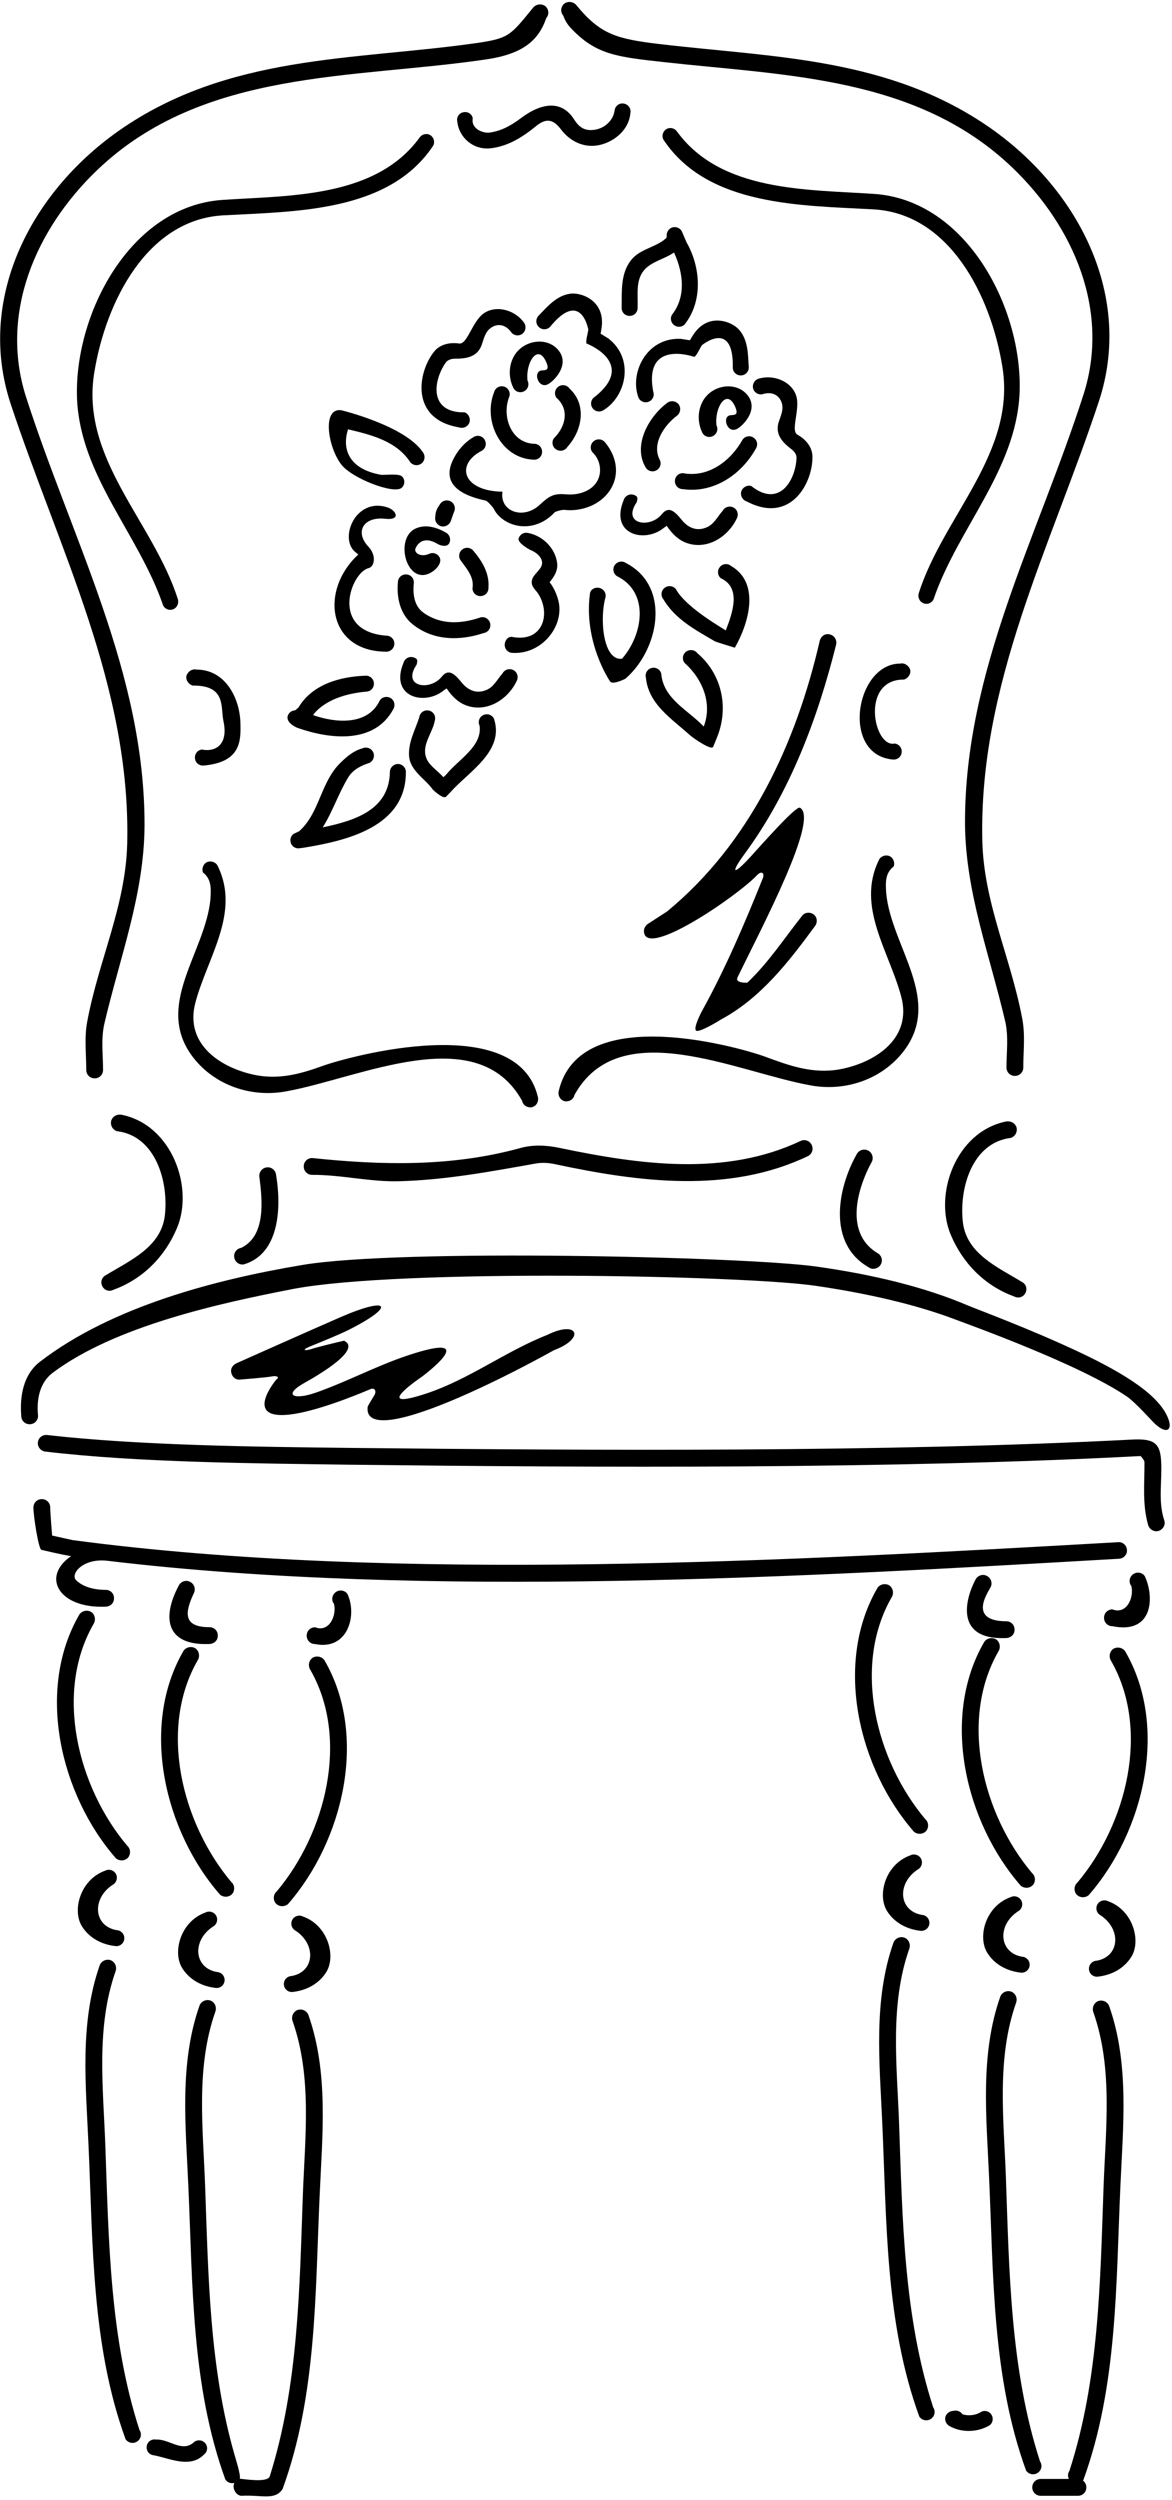 <?xml version="1.0" encoding="UTF-8"?>
<svg xmlns="http://www.w3.org/2000/svg" xmlns:xlink="http://www.w3.org/1999/xlink" width="220pt" height="469pt" viewBox="0 0 220 469" version="1.1">
<g id="surface1">
<path style=" stroke:none;fill-rule:nonzero;fill:rgb(0%,0%,0%);fill-opacity:1;" d="M 217.965 274.172 C 217.77 270.844 216.758 269.863 212.508 270.086 C 166.379 272.48 111.637 272.137 65.562 271.648 C 48.215 271.449 26.133 271.203 8.836 269.23 C 7.996 269.133 7.207 269.727 7.109 270.613 C 7.012 271.449 7.652 272.238 8.488 272.336 C 25.84 274.406 48.016 274.555 65.465 274.801 C 112.137 275.344 167.535 275.641 214.109 273.176 C 214.109 273.176 214.828 273.91 214.832 274.332 C 214.855 278.285 214.402 282.297 215.539 286.188 C 215.836 287.023 216.723 287.469 217.508 287.223 C 218.348 286.926 218.84 286.039 218.547 285.25 C 217.344 281.602 218.176 277.867 217.965 274.172 "/>
<path style=" stroke:none;fill-rule:nonzero;fill:rgb(0%,0%,0%);fill-opacity:1;" d="M 35.656 296.762 C 34.867 296.367 33.934 296.715 33.539 297.504 C 30.223 303.781 31.391 308.758 39.254 308.441 C 40.141 308.441 40.883 307.805 40.883 306.914 C 40.93 306.027 40.242 305.289 39.352 305.289 C 34.395 305.289 34.617 302.664 36.398 298.883 C 36.789 298.094 36.445 297.156 35.656 296.762 "/>
<path style=" stroke:none;fill-rule:nonzero;fill:rgb(0%,0%,0%);fill-opacity:1;" d="M 63.039 298.695 C 62.301 299.238 62.152 300.223 62.695 300.91 C 63.238 303.082 61.809 306.336 59.148 305.301 C 58.262 305.301 57.57 305.988 57.57 306.875 C 57.57 307.762 58.262 308.453 59.148 308.453 C 65.332 309.703 67.094 302.98 65.211 299.039 C 64.719 298.352 63.73 298.203 63.039 298.695 "/>
<path style=" stroke:none;fill-rule:nonzero;fill:rgb(0%,0%,0%);fill-opacity:1;" d="M 41.312 355.48 C 42.004 356.023 42.988 355.977 43.582 355.336 C 44.125 354.691 44.074 353.656 43.434 353.117 C 34.168 342.125 29.684 324.383 37.125 311.469 C 37.57 310.73 37.371 309.746 36.68 309.254 C 35.941 308.809 34.957 309.008 34.465 309.695 C 26.184 323.891 30.914 343.605 41.312 355.48 "/>
<path style=" stroke:none;fill-rule:nonzero;fill:rgb(0%,0%,0%);fill-opacity:1;" d="M 58.672 311.027 C 57.98 311.52 57.785 312.504 58.227 313.242 C 65.668 326.156 61.184 343.898 51.918 354.891 C 51.277 355.434 51.23 356.469 51.77 357.109 C 52.363 357.75 53.348 357.797 54.039 357.258 C 64.438 345.379 69.168 325.664 60.891 311.469 C 60.395 310.781 59.41 310.582 58.672 311.027 "/>
<path style=" stroke:none;fill-rule:nonzero;fill:rgb(0%,0%,0%);fill-opacity:1;" d="M 185.219 295.648 C 184.43 295.254 183.492 295.598 183.098 296.387 C 181.172 300.039 179.176 307.715 188.816 307.328 C 189.703 307.328 190.441 306.688 190.441 305.801 C 190.492 304.914 189.801 304.176 188.914 304.176 C 181.512 304.164 185.562 298.605 185.957 297.77 C 186.352 296.98 186.008 296.043 185.219 295.648 "/>
<path style=" stroke:none;fill-rule:nonzero;fill:rgb(0%,0%,0%);fill-opacity:1;" d="M 212.711 295.344 C 211.973 295.883 211.824 296.871 212.367 297.559 C 212.906 299.73 211.48 302.98 208.816 301.945 C 207.93 301.945 207.242 302.637 207.242 303.523 C 207.242 304.41 207.93 305.102 208.816 305.102 C 216.574 306.672 216.691 299.477 214.879 295.688 C 214.387 294.996 213.402 294.852 212.711 295.344 "/>
<path style=" stroke:none;fill-rule:nonzero;fill:rgb(0%,0%,0%);fill-opacity:1;" d="M 193.742 351.438 C 184.48 340.449 179.992 322.707 187.438 309.793 C 187.879 309.055 187.684 308.066 186.992 307.574 C 186.254 307.133 185.266 307.328 184.773 308.02 C 176.492 322.215 181.227 341.926 191.625 353.805 C 192.316 354.348 193.301 354.297 193.891 353.656 C 194.434 353.016 194.387 351.98 193.742 351.438 "/>
<path style=" stroke:none;fill-rule:nonzero;fill:rgb(0%,0%,0%);fill-opacity:1;" d="M 194.777 463.957 C 195.52 463.465 195.715 462.527 195.223 461.789 C 189.652 444.59 189.457 426.305 188.816 408.414 C 188.422 397.57 187.039 386.234 190.738 375.738 C 191.035 374.898 190.641 374.012 189.852 373.668 C 189.012 373.371 188.125 373.766 187.781 374.555 C 183.938 385.445 185.168 397.176 185.66 408.414 C 186.5 426.848 186.203 445.918 192.609 463.516 C 193.055 464.203 194.039 464.449 194.777 463.957 "/>
<path style=" stroke:none;fill-rule:nonzero;fill:rgb(0%,0%,0%);fill-opacity:1;" d="M 208.98 309.352 C 208.293 309.844 208.094 310.828 208.539 311.566 C 215.98 324.48 211.496 342.223 202.23 353.215 C 201.59 353.758 201.539 354.789 202.082 355.434 C 202.672 356.07 203.66 356.121 204.348 355.578 C 214.746 343.703 219.48 323.988 211.199 309.793 C 210.707 309.102 209.723 308.906 208.98 309.352 "/>
<path style=" stroke:none;fill-rule:nonzero;fill:rgb(0%,0%,0%);fill-opacity:1;" d="M 211.547 290.82 C 211.496 289.934 210.758 289.242 209.871 289.34 C 148.953 292.789 74.336 297.027 13.617 288.945 L 9.785 288.098 C 9.785 288.098 9.426 283.77 9.426 282.836 C 9.426 281.949 8.738 281.258 7.852 281.258 C 6.961 281.258 6.273 281.949 6.273 282.836 C 6.273 284.461 7.207 290.473 7.75 290.77 C 7.75 290.77 11.918 291.762 13.344 291.957 C 7.699 295.805 11.008 301.789 19.773 301.441 C 20.66 301.441 21.398 300.801 21.398 299.91 C 21.449 299.023 20.758 298.285 19.871 298.285 C 17.109 298.285 15.219 297.453 14.246 296.418 C 13.199 295.305 15.543 292.277 20.199 292.832 C 80.215 299.996 151.293 295.832 210.066 292.445 C 210.953 292.395 211.594 291.656 211.547 290.82 "/>
<path style=" stroke:none;fill-rule:nonzero;fill:rgb(0%,0%,0%);fill-opacity:1;" d="M 17.137 302.438 C 16.398 301.992 15.41 302.191 14.918 302.879 C 6.637 317.074 11.371 336.789 21.77 348.664 C 22.461 349.211 23.445 349.16 24.035 348.52 C 24.578 347.879 24.527 346.844 23.887 346.301 C 14.621 335.309 10.137 317.566 17.578 304.656 C 18.023 303.914 17.828 302.93 17.137 302.438 "/>
<path style=" stroke:none;fill-rule:nonzero;fill:rgb(0%,0%,0%);fill-opacity:1;" d="M 19.773 402.523 C 19.379 391.684 17.996 380.348 21.695 369.848 C 21.988 369.012 21.594 368.121 20.809 367.777 C 19.969 367.484 19.082 367.879 18.738 368.664 C 14.895 379.559 16.125 391.289 16.617 402.523 C 17.457 420.957 17.16 440.031 23.566 457.625 C 24.012 458.316 24.996 458.562 25.734 458.07 C 26.477 457.578 26.672 456.641 26.18 455.902 C 20.609 438.699 20.414 420.414 19.773 402.523 "/>
<path style=" stroke:none;fill-rule:nonzero;fill:rgb(0%,0%,0%);fill-opacity:1;" d="M 173.844 343.531 C 174.387 342.891 174.336 341.855 173.695 341.312 C 164.43 330.32 159.945 312.578 167.387 299.664 C 167.828 298.926 167.633 297.941 166.941 297.449 C 166.203 297.004 165.219 297.203 164.727 297.891 C 156.445 312.086 161.176 331.801 171.574 343.68 C 172.266 344.219 173.25 344.172 173.844 343.531 "/>
<path style=" stroke:none;fill-rule:nonzero;fill:rgb(0%,0%,0%);fill-opacity:1;" d="M 168.766 398.285 C 168.371 387.445 166.992 376.109 170.688 365.609 C 170.984 364.773 170.59 363.887 169.801 363.539 C 168.965 363.242 168.074 363.641 167.73 364.426 C 163.887 375.32 165.117 387.051 165.613 398.285 C 166.449 416.719 166.152 435.793 172.562 453.387 C 173.004 454.078 173.992 454.324 174.73 453.832 C 175.469 453.34 175.664 452.402 175.172 451.66 C 169.605 434.461 169.406 416.176 168.766 398.285 "/>
<path style=" stroke:none;fill-rule:nonzero;fill:rgb(0%,0%,0%);fill-opacity:1;" d="M 19.887 239.234 C 19.098 239.629 18.805 240.516 19.199 241.305 C 19.594 242.094 20.48 242.387 21.27 241.992 C 26.984 239.926 31.027 235.586 33.195 230.461 C 36.449 222.871 32.309 211.141 22.945 209.172 C 22.055 208.973 21.168 209.367 20.875 210.254 C 20.676 211.043 21.07 211.93 21.957 212.227 C 29.254 213.113 31.715 221.785 30.926 228.195 C 30.141 234.012 24.422 236.473 19.887 239.234 "/>
<path style=" stroke:none;fill-rule:nonzero;fill:rgb(0%,0%,0%);fill-opacity:1;" d="M 23.879 158.258 C 23.586 169.988 18.559 180.043 16.391 191.574 C 15.797 194.633 16.191 197.688 16.191 200.742 C 16.191 201.629 16.883 202.32 17.77 202.32 C 18.656 202.32 19.344 201.629 19.344 200.742 C 19.344 197.883 18.953 195.121 19.543 192.266 C 22.5 179.551 27.035 167.918 27.133 155.004 C 27.23 126.223 13.531 101.383 4.855 74.375 C -0.074 58.801 6.629 43.027 18.262 31.891 C 38.152 12.871 66.363 14.844 91.316 11.137 C 98.051 10.133 101.062 7.684 102.539 3.402 C 103.133 2.715 103.031 1.727 102.344 1.137 C 101.652 0.645 100.664 0.742 100.074 1.434 C 95.762 6.703 95.605 7.211 89.148 8.121 C 66.371 11.34 42.719 10.176 22.203 24.598 C 5.449 36.426 -4.41 56.336 1.996 75.754 C 11.066 103.156 24.57 128.785 23.879 158.258 "/>
<path style=" stroke:none;fill-rule:nonzero;fill:rgb(0%,0%,0%);fill-opacity:1;" d="M 189.734 213.492 C 190.621 213.195 191.016 212.309 190.816 211.52 C 190.523 210.633 189.637 210.238 188.746 210.434 C 179.383 212.406 175.242 224.137 178.496 231.727 C 180.664 236.852 184.707 241.188 190.422 243.258 C 191.211 243.652 192.098 243.355 192.492 242.57 C 192.887 241.781 192.594 240.895 191.805 240.5 C 187.27 237.738 181.551 235.273 180.762 229.461 C 179.977 223.051 182.438 214.379 189.734 213.492 "/>
<path style=" stroke:none;fill-rule:nonzero;fill:rgb(0%,0%,0%);fill-opacity:1;" d="M 107.117 5.227 C 111.82 10.273 115.84 10.676 124.496 11.641 C 147.449 14.199 172.105 14.305 190.016 31.43 C 201.645 42.566 208.348 58.34 203.422 73.914 C 194.746 100.922 181.047 125.762 181.145 154.547 C 181.242 167.457 185.777 179.09 188.734 191.805 C 189.324 194.664 188.93 197.422 188.93 200.281 C 188.93 201.168 189.621 201.859 190.508 201.859 C 191.395 201.859 192.086 201.168 192.086 200.281 C 192.086 197.227 192.48 194.172 191.887 191.113 C 189.719 179.582 184.691 169.527 184.395 157.797 C 183.707 128.324 197.211 102.695 206.277 75.293 C 212.688 55.875 202.828 35.965 186.07 24.137 C 166.977 10.715 145.164 10.793 123.871 8.273 C 115.715 7.309 112.684 6.449 108.199 0.973 C 107.609 0.281 106.625 0.184 105.934 0.676 C 105.242 1.27 105.145 2.254 105.738 2.941 C 106.055 3.863 106.535 4.602 107.117 5.227 "/>
<path style=" stroke:none;fill-rule:nonzero;fill:rgb(0%,0%,0%);fill-opacity:1;" d="M 219.258 266.062 C 217.59 261.852 211.438 257.844 202.523 253.645 C 193.355 249.324 183.281 245.609 181.707 244.938 C 173.531 241.445 163.633 239.066 153.047 237.602 C 139.867 235.777 75.207 234.234 56.773 237.324 C 40.512 240.051 21.008 245.098 7.504 255.48 C 4.383 257.879 3.691 261.922 3.988 265.633 C 3.988 266.52 4.68 267.211 5.566 267.211 C 6.453 267.211 7.145 266.52 7.145 265.633 C 6.848 262.645 7.375 259.457 9.902 257.551 C 21.566 248.812 41.113 244.527 55.012 241.832 C 75.188 237.988 139.523 239.254 153.098 241.238 C 162.723 242.645 171.805 244.719 179.145 247.492 C 181.918 248.539 202.617 255.949 211.551 262.023 C 213.109 263.086 216.215 266.578 216.754 267.086 C 218.914 269.117 220.199 268.434 219.258 266.062 "/>
<path style=" stroke:none;fill-rule:nonzero;fill:rgb(0%,0%,0%);fill-opacity:1;" d="M 45.258 234.125 C 44.402 234.258 43.812 235.078 43.977 235.934 C 44.105 236.785 44.93 237.379 45.781 237.215 C 52.586 235.211 52.812 226.273 51.828 220.457 C 51.762 219.602 51.008 218.945 50.152 219.012 C 49.266 219.074 48.641 219.801 48.676 220.688 C 49.234 225.09 49.988 231.855 45.258 234.125 "/>
<path style=" stroke:none;fill-rule:nonzero;fill:rgb(0%,0%,0%);fill-opacity:1;" d="M 58.516 220.422 C 64.078 220.383 69.473 221.785 75.039 221.617 C 83.699 221.363 91.762 219.867 100.52 218.301 C 101.715 218.094 102.895 218.148 104.102 218.402 C 120.059 221.812 136.863 223.977 151.668 216.902 C 152.441 216.512 152.75 215.574 152.359 214.797 C 151.969 213.992 151.027 213.684 150.254 214.074 C 136.094 220.75 120.145 218.523 104.965 215.352 C 102.492 214.84 99.996 214.723 97.527 215.43 C 84.668 218.941 71.625 218.629 58.664 217.27 C 57.777 217.227 57.055 217.887 57.016 218.77 C 56.973 219.656 57.629 220.379 58.516 220.422 "/>
<path style=" stroke:none;fill-rule:nonzero;fill:rgb(0%,0%,0%);fill-opacity:1;" d="M 162.887 215.824 C 162.098 215.461 161.145 215.824 160.781 216.613 C 157.137 223.086 155.359 233.336 163.016 237.738 C 163.707 238.266 164.691 238.102 165.219 237.41 C 165.742 236.719 165.613 235.734 164.891 235.211 C 158.48 231.527 160.816 223.148 163.672 217.926 C 164.035 217.137 163.672 216.184 162.887 215.824 "/>
<path style=" stroke:none;fill-rule:nonzero;fill:rgb(0%,0%,0%);fill-opacity:1;" d="M 58.281 252.582 C 60.816 251.555 63.84 250.32 65.504 249.48 C 74.355 245.012 73.145 243.129 63.98 247.094 C 59.266 249.133 44.371 255.777 44.371 255.777 C 43.777 256.074 43.285 256.664 43.383 257.355 C 43.484 258.242 44.172 258.934 45.059 258.832 C 45.059 258.832 50.035 258.438 51.016 258.242 C 51.996 258.047 52.551 258.398 51.859 258.832 C 51.859 258.832 45.512 266.391 54.352 265.398 C 59.215 264.855 66.73 261.82 69.5 260.637 C 70.426 260.242 70.668 261.113 70.289 261.73 C 69.723 262.66 69.012 263.84 69.012 263.961 C 68.75 266.336 70.883 266.859 74.387 266.211 C 81.508 264.887 94.289 258.691 104.004 253.312 C 109.973 251.074 108.465 247.586 102.723 250.453 C 94.918 253.52 88.074 258.777 80.047 261.438 C 69.195 265.027 79.168 258.316 79.168 258.316 C 79.168 258.316 91.141 249.434 76.508 254.312 C 70.602 256.281 65.102 259.25 59.273 261.285 C 55.086 262.75 53.027 261.742 57.223 259.41 C 60.211 257.746 67.914 253.133 64.578 251.539 C 63.691 251.734 59.531 252.727 58.422 253.109 C 57.312 253.488 56.41 253.34 58.281 252.582 "/>
<path style=" stroke:none;fill-rule:nonzero;fill:rgb(0%,0%,0%);fill-opacity:1;" d="M 156.953 120.934 C 157.148 120.145 156.656 119.258 155.867 119.059 C 154.98 118.762 154.191 119.258 153.895 120.145 C 149.461 139.465 140.785 158.191 125.215 171.008 L 121.566 173.371 C 121.172 173.668 120.875 174.16 120.875 174.652 C 120.875 180.164 138.539 168.008 142.109 164.195 C 142.914 163.332 143.605 163.738 143.168 164.828 C 139.758 173.328 136.164 181.758 131.719 189.781 C 131.719 189.781 130.141 192.742 130.633 193.332 C 131.129 193.922 135.363 191.262 135.363 191.262 C 142.855 187.223 148.082 180.418 153.008 173.715 C 153.504 173.027 153.402 172.039 152.715 171.547 C 152.023 171.055 151.039 171.152 150.547 171.844 C 147.195 176.082 144.238 180.617 140.293 184.363 C 140.293 184.363 137.875 184.531 138.457 183.336 C 143.168 173.664 153.848 153.5 150.152 151.539 C 149.406 151.145 142.906 158.531 140.898 160.73 C 137.605 164.336 137.004 163.973 139.82 160.137 C 148.27 148.629 153.473 134.855 156.953 120.934 "/>
<path style=" stroke:none;fill-rule:nonzero;fill:rgb(0%,0%,0%);fill-opacity:1;" d="M 206.121 375.441 C 205.336 375.785 204.941 376.672 205.234 377.512 C 208.934 388.008 207.555 399.344 207.156 410.188 C 206.52 428.078 206.32 446.363 200.75 463.562 C 200.426 464.051 200.406 464.621 200.637 465.094 C 198.879 465.094 197.137 465.094 195.348 465.094 C 194.461 465.094 193.77 465.785 193.77 466.672 C 193.77 467.559 194.461 468.25 195.348 468.25 C 197.715 468.25 199.98 468.25 202.348 468.25 C 203.234 468.25 203.922 467.559 203.922 466.672 C 203.922 466.137 203.672 465.68 203.277 465.395 C 203.305 465.359 203.34 465.328 203.363 465.289 C 209.77 447.695 209.477 428.621 210.312 410.188 C 210.805 398.949 212.039 387.219 208.191 376.328 C 207.848 375.539 206.961 375.145 206.121 375.441 "/>
<path style=" stroke:none;fill-rule:nonzero;fill:rgb(0%,0%,0%);fill-opacity:1;" d="M 96.484 66.816 C 95.465 68.609 95.441 70.867 96.344 72.738 C 96.688 73.488 97.594 73.801 98.344 73.426 C 99.094 73.051 99.406 72.176 99.031 71.426 C 98.605 68.215 100.859 64.383 102.461 67.777 C 103.234 69.418 102.527 69.461 101.77 69.496 C 99.996 69.578 100.918 72.801 102.656 72.176 C 103.648 71.867 107.309 68.457 104.688 65.551 C 102.488 63.121 98.168 63.852 96.484 66.816 "/>
<path style=" stroke:none;fill-rule:nonzero;fill:rgb(0%,0%,0%);fill-opacity:1;" d="M 78.047 99.145 C 73.996 100.938 76.254 109.762 80.695 107.531 C 82.027 106.863 82.957 105.539 82.562 104.676 C 82.25 103.926 81.344 103.551 80.594 103.895 C 78.992 104.633 77.605 103.73 78.012 102.844 C 78.781 101.164 80.383 100.953 82.18 102.082 C 82.898 102.457 83.969 102.645 84.344 101.895 C 84.688 101.176 84.406 100.27 83.656 99.895 C 81.969 98.941 79.922 98.312 78.047 99.145 "/>
<path style=" stroke:none;fill-rule:nonzero;fill:rgb(0%,0%,0%);fill-opacity:1;" d="M 79.625 115.051 C 77.656 113.738 77.469 111.332 77.688 109.27 C 77.688 108.426 77.031 107.77 76.188 107.77 C 75.344 107.77 74.688 108.426 74.688 109.27 C 74.438 112.113 75.094 115.207 77.406 117.082 C 81.281 120.238 86.312 120.27 90.781 118.77 C 91.625 118.645 92.156 117.863 92.031 117.051 C 91.875 116.207 91.125 115.676 90.312 115.801 C 86.75 117.02 82.969 117.332 79.625 115.051 "/>
<path style=" stroke:none;fill-rule:nonzero;fill:rgb(0%,0%,0%);fill-opacity:1;" d="M 90.25 111.832 C 91.094 111.801 91.719 111.113 91.688 110.27 C 91.906 107.613 90.531 105.301 88.875 103.363 C 88.375 102.707 87.438 102.582 86.781 103.082 C 86.125 103.582 86 104.52 86.5 105.176 C 87.625 106.738 89.062 108.301 88.688 110.426 C 88.719 111.238 89.438 111.895 90.25 111.832 "/>
<path style=" stroke:none;fill-rule:nonzero;fill:rgb(0%,0%,0%);fill-opacity:1;" d="M 94.594 72.52 C 93.781 72.301 92.969 72.77 92.75 73.582 C 90.594 78.988 94.031 85.988 100.121 86.238 C 100.938 86.332 101.688 85.738 101.746 84.926 C 101.844 84.082 101.246 83.363 100.438 83.27 C 95.938 83.238 94.094 78.051 95.625 74.363 C 95.844 73.551 95.375 72.738 94.594 72.52 "/>
<path style=" stroke:none;fill-rule:nonzero;fill:rgb(0%,0%,0%);fill-opacity:1;" d="M 104.406 84.332 C 105.121 84.77 106.062 84.582 106.496 83.863 C 109.246 80.832 110.246 76.02 106.938 72.926 C 106.469 72.238 105.531 72.051 104.844 72.52 C 104.156 72.988 103.969 73.926 104.438 74.613 C 107.031 76.895 106.094 80.176 103.938 82.27 C 103.496 82.988 103.719 83.895 104.406 84.332 "/>
<path style=" stroke:none;fill-rule:nonzero;fill:rgb(0%,0%,0%);fill-opacity:1;" d="M 127.121 77.957 C 127.746 77.426 127.871 76.488 127.371 75.832 C 126.844 75.207 125.906 75.082 125.246 75.582 C 121.746 78.207 118.719 83.582 121.219 87.738 C 121.656 88.426 122.594 88.645 123.281 88.207 C 123.996 87.77 124.219 86.863 123.781 86.145 C 122.344 83.176 124.719 79.738 127.121 77.957 "/>
<path style=" stroke:none;fill-rule:nonzero;fill:rgb(0%,0%,0%);fill-opacity:1;" d="M 139.406 82.457 C 137.188 86.457 132.996 89.676 128.188 88.77 C 127.344 88.77 126.688 89.426 126.688 90.27 C 126.688 91.113 127.344 91.77 128.188 91.77 C 133.906 92.582 139.094 89.113 141.844 84.238 C 142.312 83.551 142.188 82.613 141.496 82.145 C 140.844 81.645 139.906 81.801 139.406 82.457 "/>
<path style=" stroke:none;fill-rule:nonzero;fill:rgb(0%,0%,0%);fill-opacity:1;" d="M 105.93 95.66 C 109.855 96.105 114.121 94.113 115.344 90.176 C 116.094 87.707 115.312 85.082 113.594 83.02 C 113.094 82.363 112.156 82.238 111.496 82.738 C 110.844 83.207 110.688 84.176 111.188 84.832 C 112.371 85.926 112.781 87.488 112.594 88.832 C 112.137 91.754 109.09 93.004 106.258 92.746 C 103.902 92.531 103.094 93.066 101.266 94.75 C 98.234 97.547 93.754 95.992 94.316 92.246 C 86.93 92.164 85.395 87.203 90.406 84.582 C 91.125 84.207 91.406 83.301 91 82.551 C 90.625 81.832 89.719 81.551 88.969 81.957 C 87.602 82.734 86.414 83.918 85.562 85.312 C 83.785 88.223 82.922 92.168 91.18 93.922 C 91.496 93.988 92.547 95.18 92.684 95.453 C 93.156 96.406 93.898 97.156 94.844 97.738 C 97.996 99.613 101.746 98.738 104.121 96.113 C 104.238 95.98 105.484 95.609 105.93 95.66 "/>
<path style=" stroke:none;fill-rule:nonzero;fill:rgb(0%,0%,0%);fill-opacity:1;" d="M 90.871 58.746 C 88.66 60.215 87.738 64.672 86.188 64.449 C 84.457 64.195 82.602 64.578 81.5 65.957 C 78.441 69.734 76.875 78.586 86.125 80.176 C 86.906 80.457 87.781 80.082 88.094 79.332 C 88.375 78.551 88 77.676 87.25 77.363 C 80.469 77.492 81.297 71.422 83.656 68.051 C 84.035 67.492 84.766 67.285 85.512 67.293 C 88.402 67.324 89.809 66.457 90.445 64.641 C 90.852 63.484 91.078 62.23 92.191 61.477 C 93.383 60.66 94.809 60.852 95.875 62.207 C 96.281 62.895 97.219 63.145 97.938 62.707 C 98.625 62.27 98.844 61.363 98.438 60.645 C 96.852 58.27 93.312 57.125 90.871 58.746 "/>
<path style=" stroke:none;fill-rule:nonzero;fill:rgb(0%,0%,0%);fill-opacity:1;" d="M 149.434 74.18 C 148.477 71.41 144.969 70.172 142.27 71.094 C 141.512 71.418 141.137 72.27 141.414 73.035 C 141.723 73.82 142.617 74.191 143.359 73.891 C 145.023 73.461 146.273 74.18 146.73 75.547 C 147.152 76.824 146.57 77.957 146.191 79.125 C 145.598 80.953 146.188 82.496 148.5 84.227 C 149.098 84.672 149.555 85.281 149.516 85.953 C 149.34 90.066 146.312 95.391 141.008 91.172 C 140.223 90.965 139.391 91.43 139.141 92.223 C 138.934 93.008 139.398 93.84 140.191 94.09 C 148.504 98.441 152.637 90.461 152.504 85.602 C 152.465 83.836 151.219 82.406 149.691 81.555 C 148.32 80.789 150.301 76.688 149.434 74.18 "/>
<path style=" stroke:none;fill-rule:nonzero;fill:rgb(0%,0%,0%);fill-opacity:1;" d="M 106.969 55.113 C 104.469 55.488 102.781 57.488 101.121 59.207 C 100.531 59.801 100.531 60.738 101.121 61.332 C 101.719 61.926 102.656 61.926 103.246 61.332 C 109.098 54.16 110.43 61.832 110.43 61.832 C 110.43 62.238 109.844 64.176 110.121 64.457 C 110.121 64.457 119.598 68.082 111.688 74.426 C 110.969 74.832 110.746 75.77 111.156 76.457 C 111.594 77.176 112.496 77.426 113.219 76.988 C 117.387 74.566 119.281 67.469 114.219 63.52 L 112.746 62.609 C 112.746 62.609 112.824 62.176 112.906 61.66 C 113.754 56.34 108.992 54.773 106.969 55.113 "/>
<path style=" stroke:none;fill-rule:nonzero;fill:rgb(0%,0%,0%);fill-opacity:1;" d="M 130 63.02 C 129.73 63.461 129.508 63.84 129.508 63.84 L 127.797 63.574 C 121.383 63.277 118.203 69.902 119.797 74.453 C 120.055 75.254 120.906 75.652 121.707 75.391 C 122.465 75.133 122.906 74.281 122.625 73.504 C 120.742 63.539 130.297 66.949 130.297 66.949 C 130.695 66.922 131.508 65.066 131.77 64.758 C 131.77 64.758 137.777 59.801 137.551 69.051 C 137.617 69.887 138.328 70.496 139.164 70.434 C 140.004 70.367 140.613 69.656 140.547 68.82 C 140.406 66.438 140.43 63.82 138.773 61.906 C 137.453 60.332 132.82 58.426 130 63.02 "/>
<path style=" stroke:none;fill-rule:nonzero;fill:rgb(0%,0%,0%);fill-opacity:1;" d="M 84.625 94.082 C 83.875 93.676 82.969 93.926 82.562 94.645 C 82.062 95.332 81.719 96.051 81.719 96.895 C 81.531 97.707 82.031 98.52 82.812 98.738 C 83.625 98.926 84.438 98.426 84.656 97.645 C 84.844 97.145 85 96.645 85.188 96.145 C 85.594 95.395 85.344 94.488 84.625 94.082 "/>
<path style=" stroke:none;fill-rule:nonzero;fill:rgb(0%,0%,0%);fill-opacity:1;" d="M 72.348 97.332 C 75.266 97.66 74.441 95.746 72.699 95.184 C 66.812 93.27 63.59 100.91 66.648 103.539 C 66.941 103.793 67.262 104.035 67.262 104.035 C 60.023 110.652 61.449 122.172 72.438 122.27 C 73.281 122.301 73.969 121.676 74.031 120.832 C 74.062 120.02 73.438 119.301 72.625 119.27 C 61.773 118.508 65.848 107.414 69.188 106.59 C 70.344 106.301 70.664 104.16 69.172 102.586 C 66.551 99.82 68.18 96.867 72.348 97.332 "/>
<path style=" stroke:none;fill-rule:nonzero;fill:rgb(0%,0%,0%);fill-opacity:1;" d="M 97 127.738 C 97.375 126.988 97.094 126.082 96.344 125.707 C 95.625 125.332 94.719 125.613 94.312 126.363 C 93.312 127.488 92.656 128.988 91.125 129.52 C 89.277 130.219 87.73 129.383 86.641 128.031 C 85.203 126.25 84.145 125.449 82.906 126.98 C 80.691 129.715 75.395 128.859 78.18 124.75 C 78.43 123.969 78.438 123.582 77.625 123.332 C 76.844 123.082 76 123.52 75.75 124.332 C 73.062 130.816 79.73 132.484 83.312 129.52 L 83.836 129.156 C 84.836 130.648 86.137 131.973 87.938 132.488 C 91.688 133.582 95.438 131.082 97 127.738 "/>
<path style=" stroke:none;fill-rule:nonzero;fill:rgb(0%,0%,0%);fill-opacity:1;" d="M 118.438 48.832 C 116.438 51.395 116.746 54.738 116.688 57.77 C 116.688 58.613 117.344 59.27 118.188 59.27 C 119.031 59.27 119.688 58.613 119.688 57.77 C 119.781 55.363 119.281 52.676 120.844 50.77 C 122.23 49.047 124.691 48.66 126.52 47.367 C 128.23 51.07 128.836 55.578 126.188 58.988 C 125.719 59.676 125.938 60.613 126.621 61.051 C 127.312 61.52 128.246 61.332 128.688 60.645 C 131.969 56.27 131.496 50.051 128.871 45.457 L 128.062 43.582 C 127.871 43.051 127.344 42.645 126.746 42.613 C 125.938 42.551 125.219 43.176 125.156 44.02 L 125.133 44.477 L 125.074 44.66 L 124.406 45.207 C 124.438 45.176 124.438 45.176 124.469 45.145 C 122.531 46.52 119.969 46.863 118.438 48.832 "/>
<path style=" stroke:none;fill-rule:nonzero;fill:rgb(0%,0%,0%);fill-opacity:1;" d="M 117.406 127.332 C 123.688 121.895 126.062 110.051 117.469 105.613 C 116.746 105.145 115.844 105.363 115.371 106.051 C 114.938 106.738 115.121 107.676 115.844 108.113 C 122.031 111.18 120.648 119.168 116.754 123.594 C 113.18 124 112.566 116.105 113.621 112.207 C 113.871 111.426 113.438 110.582 112.621 110.332 C 111.844 110.082 110.863 110.488 110.746 111.332 C 109.512 120.332 114.344 127.645 114.562 127.895 C 115.121 128.52 117.406 127.332 117.406 127.332 "/>
<path style=" stroke:none;fill-rule:nonzero;fill:rgb(0%,0%,0%);fill-opacity:1;" d="M 137.219 106.176 C 136.594 105.645 135.621 105.738 135.121 106.395 C 134.594 107.02 134.688 107.988 135.312 108.488 C 139.199 110.27 137.504 115.012 136.227 118.293 C 136.062 118.07 128.781 114.082 126.871 110.52 C 126.344 109.895 125.406 109.77 124.746 110.301 C 124.094 110.801 123.996 111.77 124.496 112.395 C 126.719 116.145 130.406 118.113 134.156 120.301 C 134.406 120.457 137.938 121.52 137.938 121.52 C 140.531 116.988 142.781 109.395 137.219 106.176 "/>
<path style=" stroke:none;fill-rule:nonzero;fill:rgb(0%,0%,0%);fill-opacity:1;" d="M 124.121 126.363 C 123.906 125.582 123.094 125.113 122.281 125.332 C 121.496 125.551 121.031 126.363 121.246 127.176 C 121.746 132.113 126.031 134.801 129.469 137.895 C 130.094 138.457 133.531 140.863 133.871 140.113 L 134.562 138.426 C 136.871 132.832 135.562 126.52 130.906 122.551 C 130.406 121.895 129.469 121.77 128.781 122.27 C 128.121 122.77 127.996 123.707 128.496 124.363 C 131.883 127.395 133.766 131.98 132.098 136.312 C 129.137 133.18 124.516 131.148 124.121 126.363 "/>
<path style=" stroke:none;fill-rule:nonzero;fill:rgb(0%,0%,0%);fill-opacity:1;" d="M 64 76.957 C 60.426 76.543 61.539 83.871 64.062 87.145 C 66.031 89.738 73.938 92.801 75.406 91.52 C 76.031 90.926 76.062 89.988 75.469 89.395 C 74.906 88.77 72.082 89.18 71.5 89.074 C 65.773 88.074 64.059 84.512 65.336 80.547 C 69.719 81.586 74.434 82.754 77.031 86.738 C 77.562 87.363 78.5 87.457 79.156 86.926 C 79.781 86.395 79.875 85.457 79.344 84.801 C 76.031 79.895 64.219 76.988 64 76.957 "/>
<path style=" stroke:none;fill-rule:nonzero;fill:rgb(0%,0%,0%);fill-opacity:1;" d="M 56.031 132.738 L 55.406 133.27 C 54.812 133.301 54.281 133.645 54.062 134.176 C 53.48 135.629 55.812 136.551 55.812 136.551 C 61.844 138.676 70.281 139.707 73.844 133.02 C 74.25 132.301 74.031 131.395 73.312 130.957 C 72.594 130.551 71.656 130.77 71.25 131.488 C 68.996 136.176 62.953 135.641 58.773 134.168 C 58.773 134.168 60.965 130.461 68.688 129.77 C 69.531 129.77 70.188 129.113 70.188 128.27 C 70.188 127.426 69.531 126.77 68.688 126.77 C 63.875 126.926 58.625 128.363 56.031 132.738 "/>
<path style=" stroke:none;fill-rule:nonzero;fill:rgb(0%,0%,0%);fill-opacity:1;" d="M 80.438 133.301 C 79.625 133.145 78.844 133.707 78.719 134.52 C 77.969 136.895 76.656 139.145 76.781 141.707 C 76.906 144.582 79.75 146.02 81.25 148.145 C 81.25 148.145 83.188 150.051 83.75 149.457 L 84.625 148.551 C 88.031 144.738 94.75 140.895 92.719 134.832 C 92.344 134.082 91.438 133.801 90.688 134.176 C 89.969 134.52 89.656 135.426 90.031 136.176 C 90.531 140.082 86 142.52 83.781 145.301 L 83.227 145.82 C 82.086 144.492 80.383 143.57 79.938 141.957 C 79.219 139.551 81.281 137.426 81.656 135.02 C 81.812 134.207 81.25 133.426 80.438 133.301 "/>
<path style=" stroke:none;fill-rule:nonzero;fill:rgb(0%,0%,0%);fill-opacity:1;" d="M 56.219 159.145 L 56.969 159.051 C 65.062 157.738 76.188 155.145 76.188 144.895 C 76.219 144.051 75.562 143.363 74.719 143.332 C 73.906 143.332 73.219 143.988 73.188 144.801 C 73.082 151.996 66.508 153.98 60.574 155.23 C 62.434 152.309 63.5 148.922 65.375 145.832 C 66.25 144.426 67.719 143.645 69.312 143.145 C 70.062 142.801 70.406 141.895 70.062 141.145 C 69.719 140.395 68.812 140.051 68.062 140.395 C 66.406 140.832 65.125 141.926 63.969 143.051 C 60.156 146.707 60.062 152.457 56.156 155.957 L 55.094 156.457 C 54.656 156.801 54.438 157.332 54.531 157.863 C 54.625 158.707 55.406 159.27 56.219 159.145 "/>
<path style=" stroke:none;fill-rule:nonzero;fill:rgb(0%,0%,0%);fill-opacity:1;" d="M 173.566 113.25 C 174.316 113.438 175.16 112.969 175.348 112.125 C 179.941 99 190.629 88.219 191.379 73.969 C 192.129 58.125 181.535 37.5 164.004 36.375 C 151.348 35.531 135.316 36 127.066 24.656 C 126.598 24 125.66 23.812 125.004 24.281 C 124.348 24.75 124.16 25.688 124.629 26.344 C 132.973 38.719 150.41 38.531 164.004 39.281 C 178.348 40.125 185.941 55.594 188.098 68.438 C 191.004 84.844 177.035 96.75 172.441 111.375 C 172.254 112.219 172.723 113.062 173.566 113.25 "/>
<path style=" stroke:none;fill-rule:nonzero;fill:rgb(0%,0%,0%);fill-opacity:1;" d="M 169.723 127.5 C 170.473 127.219 171.035 126.469 170.848 125.625 C 170.566 124.875 169.816 124.312 168.973 124.5 C 160.602 124.5 157.793 141.574 167.566 142.5 C 168.41 142.594 169.16 142.031 169.254 141.188 C 169.348 140.344 168.785 139.594 167.941 139.5 C 163.965 140.363 161.449 127.379 169.723 127.5 "/>
<path style=" stroke:none;fill-rule:nonzero;fill:rgb(0%,0%,0%);fill-opacity:1;" d="M 169.535 197.344 C 177.129 187.594 167.285 177.656 166.348 167.531 C 166.254 165.75 166.066 163.875 167.754 162.562 C 168.035 161.812 167.66 160.875 166.91 160.594 C 166.16 160.312 165.223 160.688 164.941 161.438 C 160.723 170.156 166.91 178.5 169.16 186.938 C 171.316 194.906 164.191 199.406 157.629 200.625 C 152.504 201.539 148.031 199.883 143.555 198.223 C 140.254 196.996 108.742 187.363 104.848 204.844 C 104.754 205.688 105.223 206.438 106.066 206.625 C 106.91 206.719 107.66 206.25 107.848 205.406 C 116.285 190.219 138.129 201.094 152.098 203.625 C 158.566 204.844 165.41 202.594 169.535 197.344 "/>
<path style=" stroke:none;fill-rule:nonzero;fill:rgb(0%,0%,0%);fill-opacity:1;" d="M 80.848 25.406 C 80.191 24.938 79.254 25.125 78.785 25.781 C 70.535 37.125 54.504 36.656 41.848 37.5 C 24.316 38.625 13.723 59.25 14.473 75.094 C 15.223 89.344 25.91 100.125 30.504 113.25 C 30.691 114.094 31.535 114.562 32.285 114.375 C 33.129 114.188 33.598 113.344 33.41 112.5 C 28.816 97.875 14.848 85.969 17.754 69.562 C 19.91 56.719 27.504 41.25 41.848 40.406 C 55.441 39.656 72.879 39.844 81.223 27.469 C 81.691 26.812 81.504 25.875 80.848 25.406 "/>
<path style=" stroke:none;fill-rule:nonzero;fill:rgb(0%,0%,0%);fill-opacity:1;" d="M 37.91 140.625 C 37.066 140.719 36.504 141.469 36.598 142.312 C 36.691 143.156 37.441 143.719 38.285 143.625 C 45.223 142.969 45.223 139.031 45.129 135.656 C 45.035 131.156 42.41 125.625 36.879 125.625 C 36.035 125.438 35.285 126 35.004 126.75 C 34.816 127.594 35.379 128.344 36.129 128.625 C 42.504 128.531 41.379 132.656 41.941 135.281 C 42.973 140.062 40.066 141.094 37.91 140.625 "/>
<path style=" stroke:none;fill-rule:nonzero;fill:rgb(0%,0%,0%);fill-opacity:1;" d="M 98.004 206.531 C 98.191 207.375 98.941 207.844 99.785 207.75 C 100.629 207.562 101.098 206.812 101.004 205.969 C 97.301 189.375 65.344 198.258 60.539 199.992 C 56.637 201.398 52.676 202.547 48.223 201.75 C 41.66 200.531 34.535 196.031 36.691 188.062 C 38.941 179.625 45.129 171.281 40.91 162.562 C 40.629 161.812 39.691 161.438 38.941 161.719 C 38.191 162 37.816 162.938 38.098 163.688 C 39.785 165 39.598 166.875 39.504 168.656 C 38.566 178.781 28.723 188.719 36.316 198.469 C 40.441 203.719 47.285 205.969 53.754 204.75 C 67.723 202.219 89.566 191.344 98.004 206.531 "/>
<path style=" stroke:none;fill-rule:nonzero;fill:rgb(0%,0%,0%);fill-opacity:1;" d="M 184.18 452.5 C 183.195 453.145 181.871 453.312 180.676 452.969 C 180.395 452.539 179.914 452.262 179.352 452.262 C 179.199 452.262 179.059 452.289 178.922 452.328 C 178.32 452.34 177.77 452.715 177.512 453.293 C 177.223 454.082 177.637 454.918 178.387 455.25 C 180.555 456.418 183.387 456.332 185.512 455.168 C 186.262 454.832 186.555 453.918 186.18 453.168 C 185.805 452.418 184.93 452.125 184.18 452.5 "/>
<path style=" stroke:none;fill-rule:nonzero;fill:rgb(0%,0%,0%);fill-opacity:1;" d="M 36.43 458.168 C 34.223 460.25 31.762 457.543 29.305 457.707 C 28.473 457.543 27.68 458.082 27.555 458.875 C 27.387 459.707 27.93 460.5 28.723 460.625 C 31.805 461.168 35.637 463.207 38.305 460.5 C 38.973 460 39.055 459.043 38.555 458.418 C 38.012 457.75 37.055 457.668 36.43 458.168 "/>
<path style=" stroke:none;fill-rule:nonzero;fill:rgb(0%,0%,0%);fill-opacity:1;" d="M 91.859 24.879 C 90.664 25.02 88.383 24.18 88.742 22.191 C 88.586 21.375 87.793 20.875 86.973 21.062 C 86.152 21.219 85.652 22.012 85.84 22.832 C 86.191 25.879 88.887 28.172 92.09 27.824 C 95.414 27.438 98.105 25.711 100.656 23.641 C 102.289 22.316 103.676 22.129 105.262 24.23 C 107.168 26.762 110.297 28.23 113.801 26.812 C 116.152 25.871 118.141 23.82 118.336 21.172 C 118.488 20.363 117.957 19.594 117.117 19.434 C 116.312 19.277 115.539 19.812 115.383 20.621 C 115.145 22.738 113.273 24.289 111.145 24.398 C 109.414 24.508 108.508 23.562 107.758 22.391 C 105.469 18.809 101.762 19.164 97.715 22.215 C 95.926 23.562 94.035 24.605 91.859 24.879 "/>
<path style=" stroke:none;fill-rule:nonzero;fill:rgb(0%,0%,0%);fill-opacity:1;" d="M 105.012 114 C 104.941 112.422 104.152 110.477 103.172 109.23 C 104.027 108.188 104.777 107.027 104.578 105.578 C 104.199 102.824 101.879 100.539 99.215 100.012 C 98.418 99.777 97.586 100.234 97.355 101.031 C 97.121 101.828 99.242 103.051 99.656 103.223 C 101.184 103.859 102.363 105.258 101.426 106.59 C 101.039 107.137 100.613 107.527 100.223 108.066 C 99.992 108.391 99.84 108.719 99.816 109.137 C 99.746 110.137 100.59 110.684 101.078 111.469 C 103.441 115.289 101.848 120.582 96.152 119.5 C 95.34 119.344 94.695 120.254 94.742 121.082 C 94.789 121.91 95.496 122.539 96.324 122.496 C 101.238 122.727 105.203 118.371 105.012 114 "/>
<path style=" stroke:none;fill-rule:nonzero;fill:rgb(0%,0%,0%);fill-opacity:1;" d="M 131.953 75.211 C 130.938 77.004 130.914 79.262 131.812 81.133 C 132.156 81.883 133.062 82.195 133.812 81.82 C 134.562 81.445 134.875 80.57 134.5 79.82 C 134.078 76.609 136.328 72.773 137.934 76.172 C 138.703 77.812 137.996 77.852 137.238 77.891 C 135.465 77.973 136.391 81.195 138.125 80.57 C 139.121 80.262 142.781 76.852 140.156 73.945 C 137.957 71.516 133.641 72.242 131.953 75.211 "/>
<path style=" stroke:none;fill-rule:nonzero;fill:rgb(0%,0%,0%);fill-opacity:1;" d="M 118.945 92.836 C 118.164 92.586 117.32 93.02 117.07 93.836 C 114.387 100.32 121.051 101.984 124.633 99.02 L 125.156 98.66 C 126.156 100.148 127.457 101.477 129.258 101.988 C 133.008 103.086 136.758 100.586 138.32 97.238 C 138.695 96.488 138.414 95.586 137.664 95.211 C 136.945 94.836 136.039 95.113 135.633 95.863 C 134.633 96.988 133.977 98.488 132.445 99.02 C 130.598 99.719 129.051 98.887 127.961 97.535 C 126.523 95.754 125.465 94.949 124.227 96.48 C 122.012 99.219 116.715 98.363 119.5 94.254 C 119.75 93.473 119.758 93.086 118.945 92.836 "/>
<path style=" stroke:none;fill-rule:nonzero;fill:rgb(0%,0%,0%);fill-opacity:1;" d="M 39.949 361.48 C 40.68 361.105 40.973 360.199 40.598 359.457 C 40.223 358.73 39.316 358.438 38.574 358.812 C 33.875 360.48 32.316 366.277 34.223 369.281 C 35.66 371.551 38.074 372.73 40.605 372.98 C 41.43 373.012 42.129 372.363 42.16 371.543 C 42.191 370.707 41.543 370.012 40.723 369.98 C 36.41 369.223 35.992 364.117 39.949 361.48 "/>
<path style=" stroke:none;fill-rule:nonzero;fill:rgb(0%,0%,0%);fill-opacity:1;" d="M 21.785 365.129 C 22.605 365.16 23.305 364.516 23.336 363.691 C 23.367 362.859 22.723 362.16 21.898 362.129 C 17.586 361.371 17.168 356.27 21.129 353.629 C 21.855 353.254 22.148 352.348 21.773 351.609 C 21.398 350.879 20.492 350.59 19.754 350.965 C 15.051 352.633 13.492 358.43 15.398 361.434 C 16.836 363.703 19.254 364.879 21.785 365.129 "/>
<path style=" stroke:none;fill-rule:nonzero;fill:rgb(0%,0%,0%);fill-opacity:1;" d="M 56.867 359.566 C 56.129 359.191 55.223 359.484 54.848 360.215 C 54.473 360.953 54.766 361.859 55.492 362.234 C 59.453 364.871 59.035 369.977 54.723 370.734 C 53.898 370.766 53.254 371.465 53.285 372.297 C 53.316 373.117 54.016 373.766 54.836 373.734 C 57.367 373.484 59.785 372.305 61.223 370.035 C 63.129 367.031 61.57 361.234 56.867 359.566 "/>
<path style=" stroke:none;fill-rule:nonzero;fill:rgb(0%,0%,0%);fill-opacity:1;" d="M 191.074 358.609 C 191.805 358.234 192.094 357.328 191.719 356.59 C 191.344 355.859 190.438 355.566 189.699 355.941 C 184.996 357.609 183.441 363.406 185.344 366.41 C 186.781 368.684 189.199 369.859 191.73 370.109 C 192.555 370.141 193.254 369.492 193.281 368.672 C 193.312 367.84 192.668 367.141 191.844 367.109 C 187.535 366.352 187.113 361.246 191.074 358.609 "/>
<path style=" stroke:none;fill-rule:nonzero;fill:rgb(0%,0%,0%);fill-opacity:1;" d="M 172.254 350.762 C 172.98 350.387 173.273 349.48 172.898 348.738 C 172.523 348.012 171.617 347.719 170.879 348.094 C 166.176 349.762 164.617 355.559 166.523 358.562 C 167.961 360.832 170.379 362.012 172.906 362.262 C 173.73 362.289 174.43 361.645 174.461 360.824 C 174.492 359.988 173.844 359.289 173.023 359.262 C 168.711 358.504 168.293 353.398 172.254 350.762 "/>
<path style=" stroke:none;fill-rule:nonzero;fill:rgb(0%,0%,0%);fill-opacity:1;" d="M 207.992 356.699 C 207.254 356.324 206.348 356.613 205.973 357.344 C 205.598 358.082 205.887 358.988 206.617 359.363 C 210.574 362.004 210.156 367.105 205.848 367.863 C 205.023 367.895 204.379 368.594 204.41 369.426 C 204.441 370.25 205.137 370.895 205.961 370.863 C 208.492 370.613 210.91 369.438 212.348 367.164 C 214.254 364.16 212.695 358.363 207.992 356.699 "/>
<path style=" stroke:none;fill-rule:nonzero;fill:rgb(0%,0%,0%);fill-opacity:1;" d="M 55.812 377.117 C 55.023 377.465 54.629 378.352 54.926 379.188 C 58.621 389.688 57.242 401.023 56.848 411.863 C 56.215 429.531 56.008 447.586 50.637 464.598 C 50.246 465.84 45.91 465.125 45 465.043 C 45.258 464.559 44.301 461.52 44.02 460.539 C 39.32 444.199 39.109 426.969 38.504 410.09 C 38.109 399.246 36.73 387.91 40.426 377.414 C 40.723 376.574 40.328 375.688 39.539 375.344 C 38.703 375.047 37.816 375.441 37.469 376.23 C 33.625 387.121 34.859 398.852 35.352 410.09 C 36.188 428.523 35.895 447.598 42.301 465.191 C 42.656 465.746 43.359 466.008 44.008 465.832 C 43.906 466.035 43.848 466.258 43.848 466.5 C 43.848 467.328 44.52 468.25 45.348 468.25 C 48.969 468.031 51.613 469.203 53.051 466.965 C 59.461 449.371 59.164 430.297 60.004 411.863 C 60.496 400.629 61.727 388.898 57.883 378.004 C 57.539 377.219 56.652 376.824 55.812 377.117 "/>
</g>
</svg>
